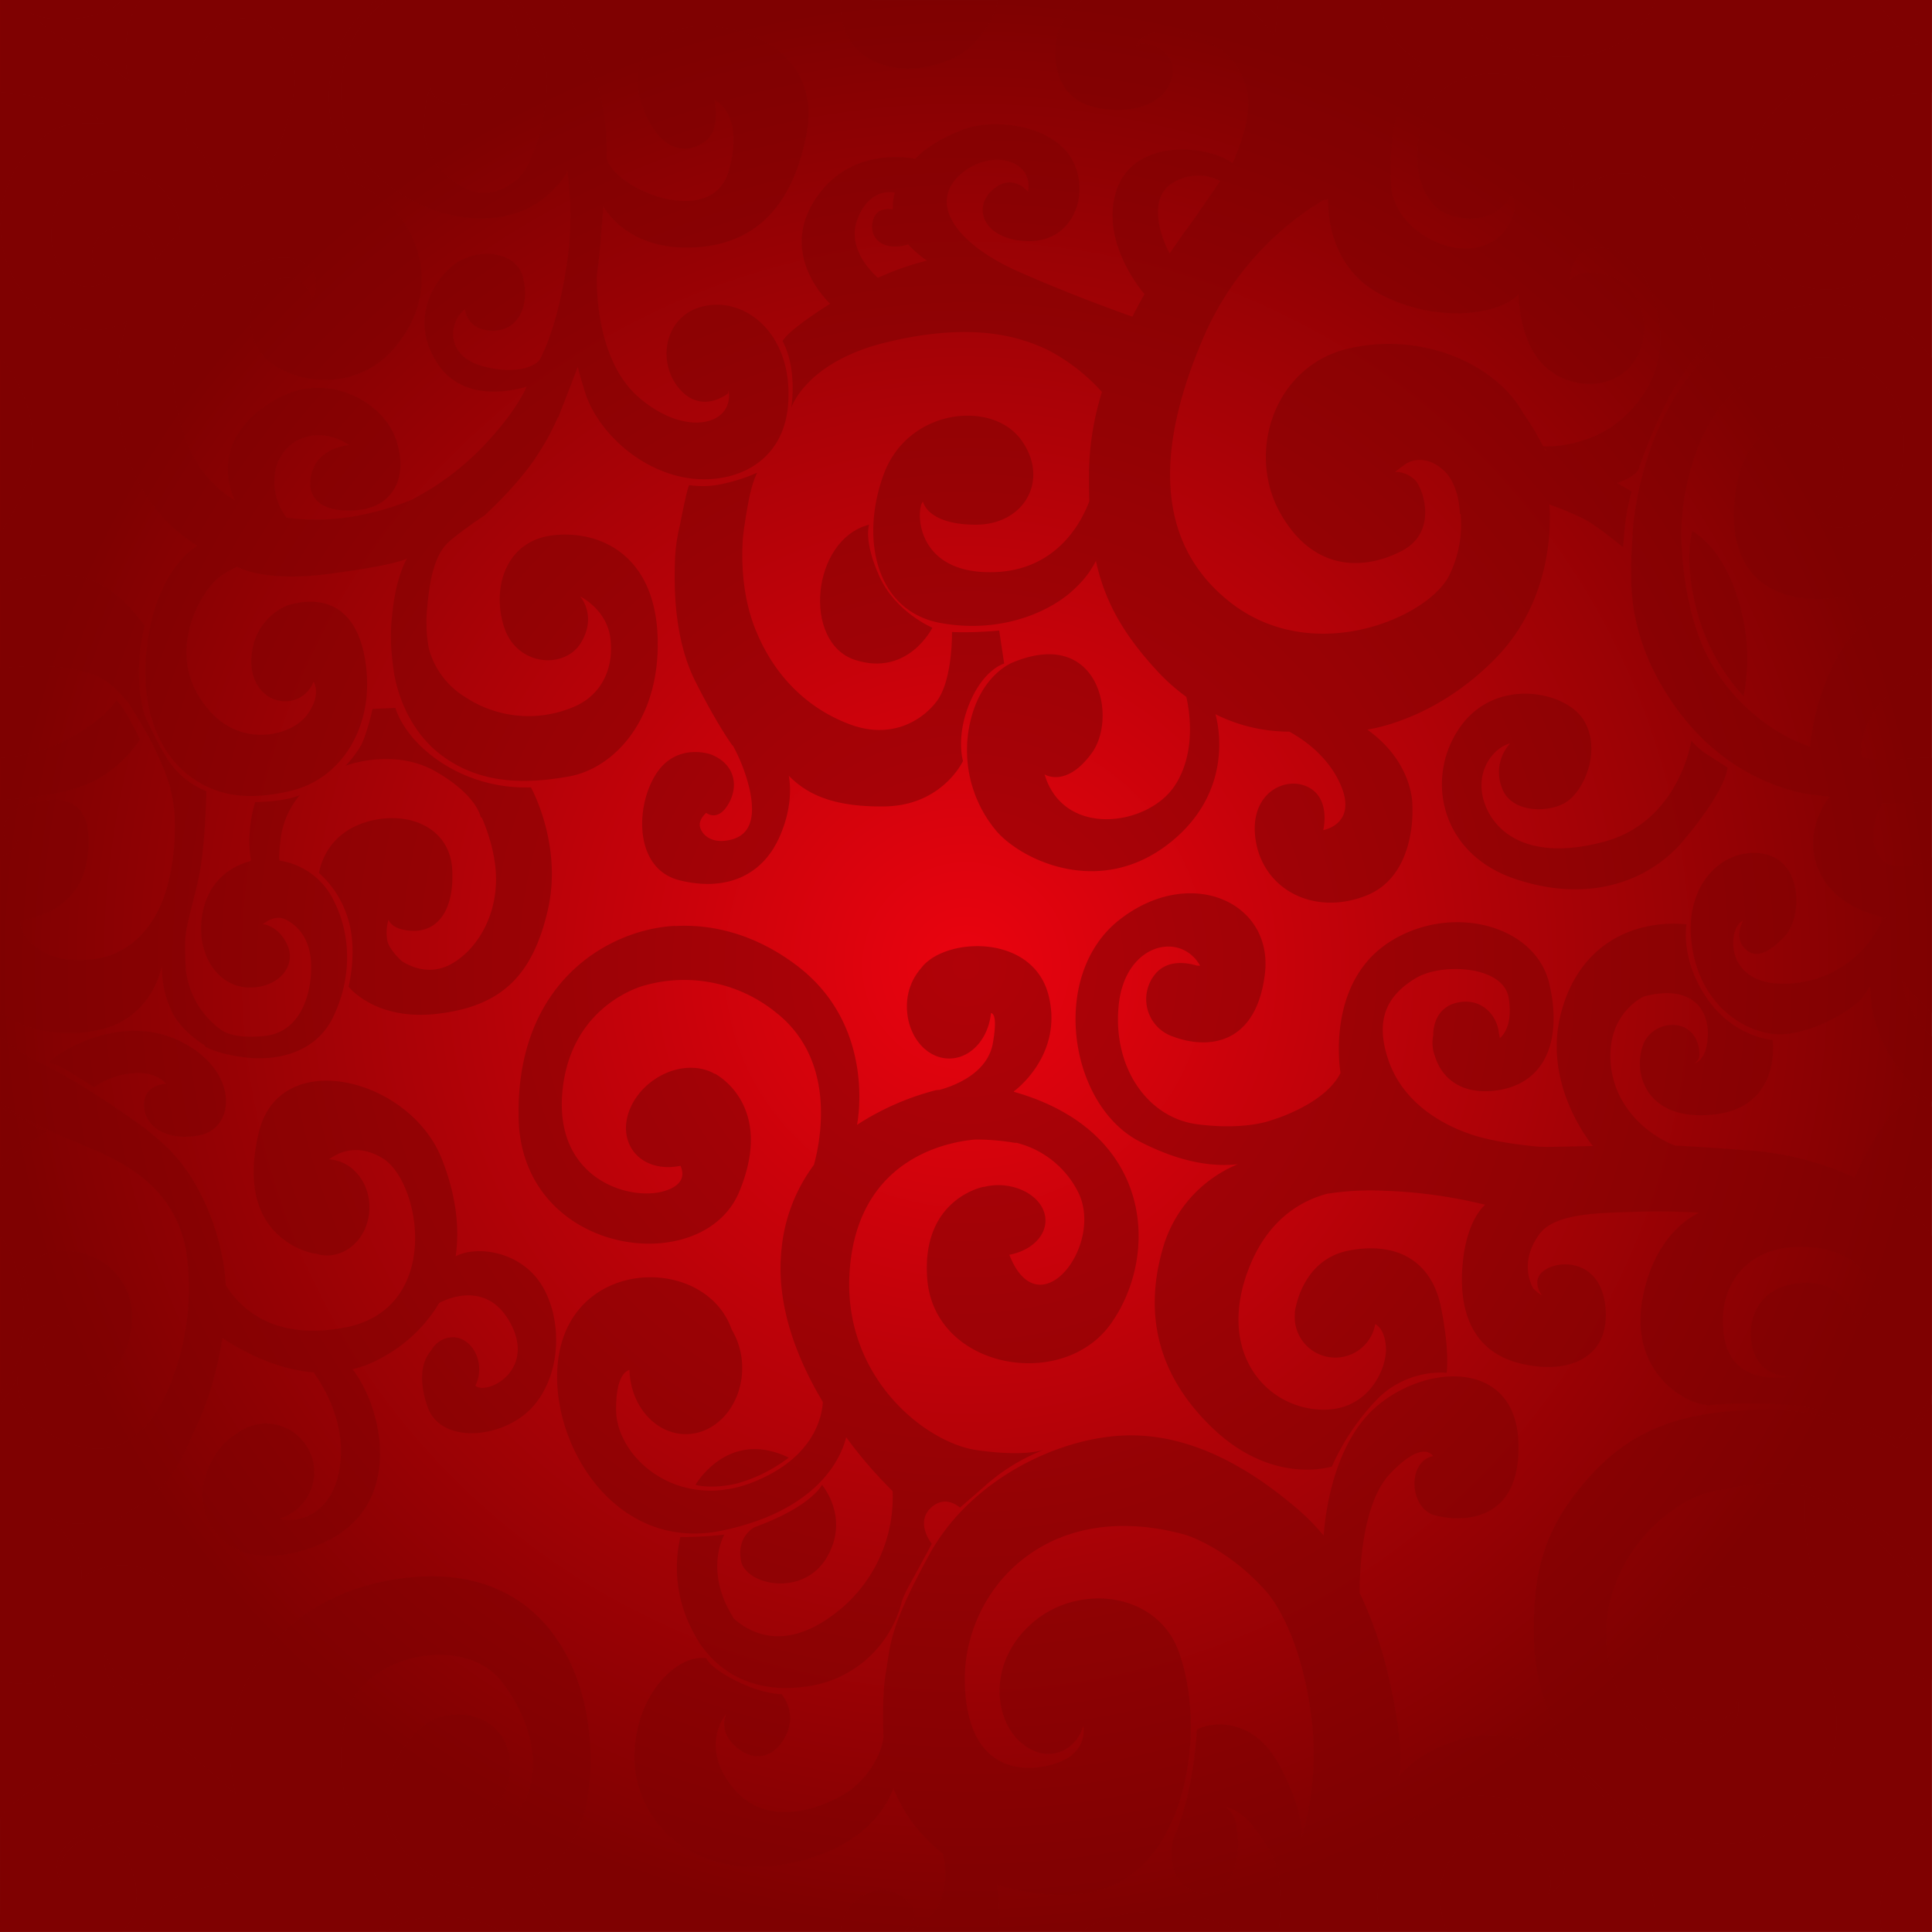 <svg xmlns="http://www.w3.org/2000/svg" xmlns:xlink="http://www.w3.org/1999/xlink" viewBox="0 0 500.01 500.04"><defs><style>.cls-1{fill:url(#radial-gradient);}.cls-2{opacity:0.54;}.cls-3{fill:#7f0101;}</style><radialGradient id="radial-gradient" cx="250" cy="250" r="250" gradientUnits="userSpaceOnUse"><stop offset="0" stop-color="#ea030f"/><stop offset="1" stop-color="#7f0101"/></radialGradient></defs><g id="Layer_2" data-name="Layer 2"><g id="Øàð_1" data-name="Øàð 1"><rect class="cls-1" width="500" height="500"/><g class="cls-2"><path class="cls-3" d="M187,396.1c24.75-5.23,30.63-18.74,32-24.13a113.67,113.67,0,0,0,12,13.91,37.66,37.66,0,0,1-15.81,32.37c-12.56,9.13-21.29,4.25-25.37.56-.12-.25-.22-.48-.38-.76-7.19-11.79-2-20.88-2-20.88a100.51,100.51,0,0,1-11.36.63,35,35,0,0,0,3.57,25c1,2,8.29,16.17,28.06,13.8a29.48,29.48,0,0,0,25.54-21.51s0-1.07,2.23-5.11,5.67-10.43,5.67-10.43-4.26-5.32-.4-9.16,7.7-.21,7.7-.21l5.88-5.1a50.28,50.28,0,0,1,15.89-9.89c-1.24.42-6.27,1.72-17.51.1-13.18-1.93-34.58-18.79-32.84-46,1.87-29.29,25-33.7,32.39-34.36a57.77,57.77,0,0,1,10.3.83,2.29,2.29,0,0,0,.52,0,24.51,24.51,0,0,1,16,12.87c6.72,13.69-10.23,35.65-17.86,16.11,5.36-1,9.35-4.57,9.35-8.87,0-5-5.5-9.15-12.27-9.15a15.61,15.61,0,0,0-3.73.48l0-.05s-16.21,3-14.59,23.84c1.8,23.22,34.86,29.17,47.43,11.71s11.55-49.79-25-60.13a.55.55,0,0,1,0-.14s12.8-9.17,9-24.69c-4-16.26-26.94-15.27-33-7.2a14.76,14.76,0,0,0-3.69,10c0,7.4,4.9,13.41,10.94,13.41,5.59,0,10.15-5.14,10.81-11.76.77.12,1.59,1.46.49,7.76-1.4,8-10.29,11.16-13.89,12.14a4.19,4.19,0,0,0-1.26.16,68.94,68.94,0,0,0-20,8.86l0-.06s5.27-25.4-15.61-41.18c-12.3-9.3-24-10.65-31.49-10.2l0-.05c-16.68.82-41.26,14.14-40.49,49.8s47.61,41.8,57.08,19.05-6.35-30.63-6.35-30.63l0,.07c-3.94-2.28-9.6-2.14-14.67.89-7,4.2-10.19,12.24-7.08,18,2.32,4.28,7.51,6.06,12.92,4.91.92,2.1,1,5.06-4.4,6.6-9,2.56-28.39-3.28-26.15-26S166.94,255,166.94,255a37.72,37.72,0,0,1,33.94,7.08c15.24,12,11.79,32,9.77,39.39a43.33,43.33,0,0,0-8.44,22.42c-1.35,14.18,4.19,28,10.75,38.95-.24,4-2.4,14.42-17.84,20.66-19.46,7.89-35.68-6.17-35.68-18.73,0-7.62,1.94-9.75,3.47-10.24.23,9.22,6.66,16.63,14.57,16.63,8.06,0,14.6-7.68,14.6-17.14a19.13,19.13,0,0,0-2.72-9.93c-6.14-17.66-35.59-18.85-43.3,1.31C138.16,366.09,155.79,402.7,187,396.1Z"/><path class="cls-3" d="M213.93,403.15c6.17-10.34-1.19-18.85-1.19-18.85s-2.77,5.62-17.41,10.93c0,0-4.69,2.22-3.59,8.6S207.76,413.51,213.93,403.15Z"/><path class="cls-3" d="M180,384.3s4.28,1.19,10.78-.38a39.57,39.57,0,0,0,13.35-6.68C188.33,369.6,180,384.3,180,384.3Z"/><path class="cls-3" d="M27,31.91s-9.7-.68-13.43,1.79S-1.62,45.33.32,61.76s16.11,25,26,23.55a19.86,19.86,0,0,0,6.45-2,59.56,59.56,0,0,0-2.22,22.19c1.46,17.36,9.55,29,20.56,35.75-.17.09-10,5.34-12.81,24.15-2.88,19,4,30.11,10.21,35s14,7.32,26.8,4.26,20.51-15.66,19.64-29.78-7.68-22-20.6-18.2a15.11,15.11,0,0,0-8.82,10.46c-1.92,8,2,13.36,6.72,14.21a7.84,7.84,0,0,0,8.89-4.92s2.29,3.3-1.73,8.66-16.58,8.42-25-.94S47.76,164.5,50.64,158s6.29-9,8.38-10.13c1.31-.68,2-1,2.28-1.22,1.86,1,8.83,3.88,24.26,1.82,18.42-2.47,19.81-4,19.81-4s-2.88,4.51-3.84,14.37a48.19,48.19,0,0,0-.1,10.86c.09,1,.23,2.23.46,3.87.61,4.42,3.4,15.48,12.91,22.29s20.43,7.23,32.39,5.1,23.83-15.06,23-36.32S155,137.11,143,138.55,127.2,152,130.43,162.2s15.62,11.15,19.9,4.17-.17-12-.17-12,6.72,3.23,7.77,10.55-1.75,15.22-10.3,18.37a29.75,29.75,0,0,1-27.24-2.89A21.19,21.19,0,0,1,111,167.92a37.13,37.13,0,0,1-.43-10.74c.79-9.19,2.53-14.29,5.76-17.1s9-6.64,9-6.64,8.82-7.91,13.79-15.74a63.66,63.66,0,0,0,5.3-9.8l.05.15s2.84-7.26,5.05-13.11c.39,1.55,1,3.68,1.9,6.6,2.67,8.59,11.75,18.48,23.76,21.6s27.77-1.56,28.83-19-10.68-27.06-21.36-25-12.81,14.31-6.94,21.33,12.72,1.32,12.72,1.32l.1-.79c1.6,8.84-10.95,12.48-23.23,1.82-10.36-9-10.92-26.27-10.84-31.46.24-1.87.46-3.71.64-5.44.13-1.2.23-2.35.32-3.44.45-5.57.65-8,.74-9.06.93,1.65,6.55,10.37,20.73,10.64,15.67.29,27.6-7.71,31.78-29.08S192.88,6.52,181.85,6.66s-20.44,7.56-15.52,20.94S179,39.44,182.79,36.35s2.1-10.52,2.1-10.52,8,3.51,3.67,18.48S159.28,49.25,157,41c0,0,.69-12.5-4.08-24S145.24,0,145.24,0H134.17s6.51,8.8,7.25,18.54-3,24.45-7.92,28.14-10.57,5.44-17.88-1.24-5.82-13.67-5.52-17.16a16.15,16.15,0,0,1,1.34-5.52s-.15,4.5,9.1,4.36,14.77-8.29,13.58-17S129.9,0,129.9,0H100.08S84.89,9.28,88.92,30.79s42.51,37.8,57.72,14l.15-.77,0,0a84.73,84.73,0,0,1-.45,26.57c-2.67,16.13-6.88,22.86-6.88,22.86v0l-.09.12.08-.16s-3.74,4.1-14.13,1.46-9.17-11.65-5-14.8c0,0,.51,5.5,7.24,5.52s9.61-6.71,7.78-13.86-12.49-7.65-18.16-3-11.17,14.89-3.66,25.77,22.78,5.55,22.78,5.55-2.1,5.51-10.13,14.28a70.35,70.35,0,0,1-18.76,14.54l-.6.36c-7,2.87-19.35,6.68-32.64,4.72a15.18,15.18,0,0,1-2.9-12.14c1.48-7.91,10.56-12.25,19.12-6.63,0,0-7.69.51-9.61,6.89s1.84,10.63,11.26,10,13.71-8.16,10.57-18-17-17.61-29.51-11.57C60.94,108.48,56,118.63,60.73,129.44c-11.08-6.63-14.79-18.72-15.81-30.5-1.34-15.35,10.14-28.1,20-30.7,3.71-1,7.94-2,11-1.3,5,1.16,7.47,5.44,4.8,10.45,0,0-1.6-7.59-9.61-5s-8.81,16.14-.53,21.86,22.42,6.24,31.24-3.9,9.34-22.12,3.2-32a28.36,28.36,0,0,0-14.6-11.58c-1.73-3.7-6.39-14.93-5-26C87,7.24,97.55,0,97.55,0H36.27s-3.58,4.3-3.73,12.29c-.14,7.48.89,8.6,1,8.71-.16-.12-8.85-6.85-15.5-10.16A32.74,32.74,0,0,1,7.93,3.32s2.56,2.2,11.66,1.47S31.67,0,31.67,0H.1v23.9s9.47.46,17.07,3.22S27,31.91,27,31.91ZM60.48,145.78l.11.2-.28-.14ZM60.22,5C69,3.38,78.33,10.3,75.94,24.25a66.66,66.66,0,0,1-8,22.23l-.59.16a42.81,42.81,0,0,0-10.5,4.79,30.8,30.8,0,0,0-2.08-7.12,26.21,26.21,0,0,0-6.26-9.16l-.6-6.39C47.3,22.36,51.48,6.66,60.22,5ZM39,46.64a15.84,15.84,0,0,1,7.51,13.21,59,59,0,0,0-6.12,7.49c-.05-.54-.11-1.09-.2-1.66-1.78-11.19-14-8.14-16-2s4,8.28,4,8.28-.27.88-2.8,1.75-6,.73-8.95-3.2S12,60.74,14.79,53,30.15,41.26,39,46.64Z"/><path class="cls-3" d="M8.52,113.36A34,34,0,0,0,.1,92.64v45.21S9.16,126.16,8.52,113.36Z"/><path class="cls-3" d="M36.22,191.38s-3.65-7.78-6.06-10.19c0,0-2.56,4.56-11.8,9.68A42.81,42.81,0,0,1,.1,196.1v11s16.32-.81,24.08-4.9A32.09,32.09,0,0,0,36.22,191.38Z"/><path class="cls-3" d="M24.41,266.8c15.28-2.63,17.51-17,17.51-17a26.67,26.67,0,0,0,2.47,11.85c2,4.28,6.22,7.41,8.67,8.95l-.06.2s3,2,10.65,2.89,17.89-.93,22.52-10.38,5.06-20.76.17-30.28a18.66,18.66,0,0,0-14-10.3s-.35-.85.43-6.63a22,22,0,0,1,4.8-10.31c-4.1,1.77-11.52,1.8-11.52,1.8a30.82,30.82,0,0,0-1.39,7.57,27.55,27.55,0,0,0,.3,7.5l-.3.25c-3.67.93-11,4.33-12.4,14.37s4.28,18.21,12.22,18.29,12.31-5.87,9.87-11.06S68,239.2,68,239.2,71.07,236.48,74,238s6.46,4.85,6.54,12.08-2.79,17-11.87,18S57,266.34,57,266.34l-.39-.27a22.24,22.24,0,0,1-8.45-14.63s-.32-3.49-.24-7.75,2.47-11,3.82-18.23,1.68-20.7,1.68-20.7a21.74,21.74,0,0,1-7.89-5.44c-3.5-3.87-6.12-10.31-8-13.88l-.06-.12A40,40,0,0,1,36,176a50.91,50.91,0,0,1,1.43-14S30,150.54,19.8,149.07a45.07,45.07,0,0,0-19.7,2v22s14.13-2.21,24.08,1.52c4,1.48,7.22,5,9.42,7.93,1.2,1.9,4.23,6.78,5.94,10.21,2.14,4.35,4.21,9.38,4.53,11.4a33.68,33.68,0,0,1,1.12,7,59.94,59.94,0,0,1-1.6,17.13C40.73,240,33.25,247.57,23.22,248.34s-13.13-2.64-15.6-4.65c-1.92-1.57-2.33-4.33-2.42-5.47,5.08-.75,15.84-3.68,17.46-16.48C24,211.42,20.43,208,16.32,207.21L16,207.1s-2.25-.78-9.1,1.18-6.8,8.54-4.83,9.44a2.72,2.72,0,0,0,2.61-.31A7.49,7.49,0,0,1,.1,221.82v40.33S9.13,269.44,24.41,266.8Z"/><path class="cls-3" d="M224.22,14.73c7.9,5.07,17,2.91,22.82.19S257.63,4.6,258.3.1L217.64,0S216.33,9.67,224.22,14.73Z"/><path class="cls-3" d="M403.52,14.77C424.69,15.07,428.44,0,428.44,0h-54.1S382.35,14.48,403.52,14.77Z"/><path class="cls-3" d="M113.49,262.34c16.33-2,24.36-9.87,28.28-26.8s-4.37-31.77-4.37-31.77A39.91,39.91,0,0,1,115.24,198c-10.91-6.72-12.9-14.79-12.9-14.79l-5.91.26s-1.53,6.7-3,9.42a27.38,27.38,0,0,1-4,5.28s12.48-4.77,23.39,1.53,11.61,11.91,11.61,11.91l.22-.13c1.67,3.85,3.94,10.39,3.71,17.07C128,239,122.14,247,115.94,249.92c-5,2.32-9.7.32-12-1.22-.85-.79-3.2-3.1-3.7-5.25a11.52,11.52,0,0,1,.33-5.46s.63,2.82,6.48,2.91,10.47-4.77,10-15.66-10.91-15.31-21-12.84-12.8,9.86-13.51,13.52a25.69,25.69,0,0,1,7.66,12.34c2.35,8.17,0,17.08,0,17.08S97.17,264.38,113.49,262.34Z"/><path class="cls-3" d="M259.88,171.73l-1.29-8.55s-1.59.21-5.69.38-6.52,0-6.52,0,.23,12.5-4,18-12.22,9.61-22.17,6S200.87,176.15,195.55,163c-3.69-9.12-3.65-18.76-3.28-23.84.11-1,.5-4.33,1.36-8.92,1-5.61,2.35-7.91,2.35-7.91a45.8,45.8,0,0,1-8.55,2.81,23.61,23.61,0,0,1-9.08.4c-.47.88-1.64,6.56-2.39,10.36a46.17,46.17,0,0,0-1.28,9.23c-.17,6.3-.43,19.91,5.33,31.31s9.51,16.44,9.51,16.44l.15.07a45.12,45.12,0,0,1,4.39,11.57c1.49,7.23.09,11.65-5.06,12.84s-7.51-1.61-7.86-3.49,1.64-3.5,1.64-3.5,3,2.49,5.78-2.37,1.4-10.46-4.62-12.76c0,0-8.91-3.23-14.23,5.19s-5.59,24.5,6.2,27.4,21.21-1,25.75-11.06c3.43-7.6,2.93-13.56,2.49-16,4.2,4.24,10.63,8.18,24.91,7.93,14.84-.25,20.17-11.74,20.17-11.74s-1.92-6.29,1.74-15.06S259.88,171.73,259.88,171.73Z"/><path class="cls-3" d="M221.3,170.79c13.7,4.43,20-8.33,20-8.33s-9.51-4-13.7-13.27-2.67-13.41-2.67-13.41C209.94,139.64,207.59,166.37,221.3,170.79Z"/><path class="cls-3" d="M214.85,78.62c-6,3.74-11.27,7.71-12.31,9.63a23.42,23.42,0,0,1,2.33,7.83,34.47,34.47,0,0,1-.1,9.5s3.69-11.93,24.69-17,33.44-2,41.73,2a49.54,49.54,0,0,1,14,10.86,74,74,0,0,0-3.36,20.68c0,2.65,0,5.17.09,7.59-1.85,5-8.2,17.94-24.79,18.37-20.59.54-20.07-16.51-18.26-18.29,0,0,1,6,13.7,6s19.2-11.85,11.6-22.09-29.29-7.94-35.5,9.16-1.66,35.42,14.78,38.38,29.42-3.5,35.09-9.29a24.77,24.77,0,0,0,5.09-6.8c2.21,10.19,6.86,18.81,16,28.65a51.56,51.56,0,0,0,7.39,6.55c.72,3.07,2.81,14.4-3.11,23.17-6.91,10.23-28.6,13.46-33.57-3.1,0,0,5.67,3.63,12.3-5.65s1.66-32.59-20.59-23.3c0,0-7.6,2.83-10.64,14.14a32.49,32.49,0,0,0,6.49,29.49c6.22,7.27,26.53,17.5,44.77,3.1,16.56-13.09,12.74-30.3,11.9-33.35a42.85,42.85,0,0,0,18.55,4.5h.54c2.91,1.55,10,6,13.36,13.91,4.29,10.1-4.56,11.58-4.56,11.58s2.07-8.22-4-11.18-15.61,1.89-13.4,14.28,15.06,19.12,28.46,13.87,12-23.43,12-23.43.39-10.9-11.65-19.55c4.25-.7,19.2-4.08,33.29-18.56,15-15.37,14.14-35.73,13.83-39.68a70.51,70.51,0,0,1,10.06,4.32,89.09,89.09,0,0,1,9,6.75s.22-2.48.53-6a56.15,56.15,0,0,1,1.7-8.46L418.55,125c1-.34,4.37-1.58,5.46-3.41a148.86,148.86,0,0,1,7.63-18.23,69.76,69.76,0,0,1,9.91-14.08s6.73-10.53-4.31-32-29.08-9.13-30-6.92c0,0,2-21.57-12.3-29.19-3.38-1.8-6.65-2.65-12.7-1.77,0,0-11,1.18-14.06,11.64S366.93,53.27,376,55.92s14.56-3.27,15.07-5.62c0,0,2.62,3-1,8.57s-11.5,7.22-19.51,3.24c-7.47-3.71-9.81-9.71-10.34-12.3a62.3,62.3,0,0,1,.67-17.62,45.45,45.45,0,0,1,7-16,23.81,23.81,0,0,1-7.42-6.53C357.82,6.08,357.21,0,357.21,0H330.87l-.95,9.29C328.11,7,323.15,1,320,0L280,0a16.11,16.11,0,0,0-6.84,12.76c-.29,8.73,3.76,14.73,13.67,15.58s16.37-3.57,16.66-9.76S296,10.7,295,11.45l-1,.75s.87-4.88,10.21-3.85,16.27,6.57,18.39,14.45c1.87,7-2.55,17.11-3.62,19.41-6.66-4.86-25.71-6.48-30.09,7.22-4,12.55,5.65,24.72,7.31,26.69-1.08,1.91-2.13,3.86-3.13,5.82-3.13-1.09-15.62-5.53-29.36-11.59-15.89-7-23.21-17.23-15.75-24.64s19.62-4.84,18.1,3.91c0,0-4.15-5.25-9.4-.27s-1.52,13.06,9.81,13.06,15.75-12.25,11.06-21-19.76-11.18-28.47-7.81-12.19,7.5-12.19,7.5l0,0c-4.06-.74-17.63-2.1-25.89,10.49C202.11,65.11,212.67,76.49,214.85,78.62Zm185,37.86-.18-.35.65.31ZM342.37,51.84l1.28-.3h.12c-.11,2.85,0,17.82,13.94,24.87,15.42,7.81,31.33,4.5,35.32-.33,0,0-.09,10.94,5.66,17.57s16.93,8,23.13,1.33,4.38-20.19-4.39-23.28-11.19.88-11.19.88.15-7.66,6.2-8.4S424.69,67.56,428,77.58s2.27,20.93-7.4,30.06c-8,7.53-17.95,8-21.22,7.86l-.1-.19-1.36-2.51c-1.36-2.5-3.78-6-3.78-6-6.65-12.09-25.4-21.07-44.91-16.65s-26.76,27-17.84,42.73,22.53,14.44,31.6,9.58,5.44-15.77,3.33-18.12a7.27,7.27,0,0,0-5.3-2.21l2.38-1.78c2.37-1.78,6.54-2.2,10.47,1.63S377.82,133,377.82,133l.19,0A29.68,29.68,0,0,1,375,149.05c-5.6,10.91-35.39,23.73-56.86,6.63s-17.23-44.2-6.35-69.11A77.28,77.28,0,0,1,342.37,51.84Zm-38.64-4.62a12.31,12.31,0,0,1,12.07-.38l-7.38,10.7c-1.93,2.57-3.84,5.26-5.7,8.06l0-.06C300.87,62.48,296.47,51.2,303.73,47.22ZM222,56.49c2.86-7.07,7.72-7,9.59-6.65a14,14,0,0,0-.53,4.35c-1.64-.26-4.51-.21-5.19,3.11-1,4.71,2.94,7.56,8.59,6.14.21-.06.4-.13.58-.2a26.54,26.54,0,0,0,4.87,4.2A75.15,75.15,0,0,0,227.2,71.9C224.89,69.83,219.09,63.69,222,56.49Z"/><path class="cls-3" d="M388.63,203.66c2.21,7,12.71,6.87,17.13,3.64s8.7-13.33,4.14-20.87S387.25,175.11,378,188s-5.53,32.86,14.09,39.46,35.1.27,43.66-10c11.49-13.72,11.33-18.85,11.33-18.85s-1.52-.94-4.7-3a20.5,20.5,0,0,1-4.67-3.89s-3.06,20.86-22.54,26.11-28.6-2.43-31.09-10.37,2.49-14,6.77-15.08A11,11,0,0,0,388.63,203.66Z"/><path class="cls-3" d="M492.32,63.12c6-14.68-6.22-23.31-15.28-20.95s-9.79,13-4.11,15.2,7.89-1.91,7.89-1.91c.41,4.65-3.67,11.25-11.57,6.53S458.6,47.62,467.66,35.5,500,24,500,24V0H486c3.47,7.7,11.48,11.34,11.48,11.34s-17.24.92-27.24,7.8-23.28,18.37-17.49,40.24S486.31,77.8,492.32,63.12Z"/><path class="cls-3" d="M494.84,261.71a21.54,21.54,0,0,1-2.63-8.93s.53,2.05,3.37,5,4.41,4.44,4.41,4.44V221.79s-1.77,2.64-9,2.34-7.57-10.48-3.81-16.2c.91,0,3.91-.05,7.07-.13a24.44,24.44,0,0,0,5.78-.71l0-10.9s-1.69-.4-8.33.31-9.78-.56-9.78-.56-1.4-4.64,2.94-11.45c6.21-9.75,15.15-11.37,15.15-11.37v-22s-17.15,6-23.9,17.89a60.38,60.38,0,0,0-7.64,24.2C456.6,189.34,445,178.53,440,165.65c-5.07-13.1-4.88-27.85-4.88-27.85h0A64.53,64.53,0,0,1,439,116.93c5.48-14.89,15.17-21.67,28.13-24s24.65,5.55,25.49,19.51-5.26,22.28-13.48,23.72-8.78-2.91-8.78-2.91,4.25-1.1,6.14-7.67-.74-12.11-4.84-14.78-19.49-3.8-22.44,16.32,7.69,29.26,25.07,27.72S500,137.66,500,137.66V92.72c-17.07-22.08-46.23-15.83-61.5,2.85-14.52,17.76-15.91,40.7-16,42.93s-.4,5.93-.34,8.42c.1,3.78-1.29,19.79,13.24,38.42s33.55,20.3,33.55,20.3l4.53.58c-1.27,1.62-7.52,10.47-2,20.57,3.48,6.38,10.58,9.55,16.92,10.82l-1.09.06a27.79,27.79,0,0,1-23.73,16.85c-18,1.33-16.45-14.83-12.44-16.24,0,0-2.35,4,.19,6.94s5.93,2,10.56-2.92S466.61,223,456.6,221s-20.64,7.18-18.85,22.79,12.85,23,21.38,23.82,20.44-6.06,23-9.65c.9-1.29,1.48-2.11,1.86-2.64a36,36,0,0,0,7.34,21.14c6.42,8.32,8.71,8.71,8.71,8.71l0-16.88A22.92,22.92,0,0,1,494.84,261.71Z"/><path class="cls-3" d="M487.15,291.69A76.19,76.19,0,0,0,480,304.77a78.39,78.39,0,0,0-26.83-7c-10.19-.77-16.26-1.13-19.7-1.3-6.88-2.64-16-10-16.66-21.89-.7-12.61,8.66-16.69,8.66-16.69,12.44-3.3,16.82,3.49,16.52,10.19s-3.58,7.17-3.58,7.17a2.52,2.52,0,0,0,1.4-2c.11-10.33-12-10.05-14.64-2.67s1,19.79,18.51,17.85,15.08-19.29,15.08-19.29-10-.6-17-10.79-5.28-19.11-5.28-19.11c-12.35-1.27-27.66,4.08-32.54,23.19-4.34,17,6,31.25,8.3,34.17l-11.58.23-2.4-.06v0c-2.64-.23-11.32-1.1-17.41-3.14-7.27-2.42-17.62-7.95-21.5-19.2s.3-17.17,7-21.25,22.69-3.29,24.08,5c1.2,7.07-1.48,9.85-2.26,10.5-.06-.42-.14-.84-.24-1.25-.41-4.5-4.32-9.21-10.53-8-6.59,1.3-6.49,7.94-6.47,8.48a9.68,9.68,0,0,0,.41,5.34c1.41,4.76,5.7,9.9,14.92,9.08,13-1.17,18.31-12.13,14.73-27.65s-25.7-21-41.41-10.87c-16.72,10.77-12.64,33.86-12.64,33.86-3.81,7.7-16,11.67-17.64,12.17l-.18.05s-6.66,2.72-19.3,1.07-21.9-14.46-20.3-30.75c1.56-16.07,16-19.3,21.07-10.29-.27,0-.52,0-.79,0-2.12-.66-7.13-1.72-10.43,1.72a10.22,10.22,0,0,0,4.38,16.69c8.36,3.1,21.2,2.61,23.59-16.11S308.08,223.74,289.77,238s-13.14,48,5.18,57.43c11.63,6,20,6.47,25.4,5.87a33.49,33.49,0,0,0-19.23,21.19c-4.68,15.62-2.89,32.2,12.74,47.14s30.85,9.9,30.85,9.9a60.18,60.18,0,0,1,12.05-17.75,23.24,23.24,0,0,1,17.64-6.5s.87-5.53-1.52-17.17-11.25-16.88-23.79-14.46-14,16.1-14,16.1h.06a10.18,10.18,0,0,0-.07,1.11,10.5,10.5,0,0,0,20.84,1.82c.85.46,2.47,1.85,2.76,5.89.39,5.53-4.68,17.85-18.72,16.1s-25.18-16.58-16.22-37.73c5-11.75,13.34-16.31,19.78-18a73.3,73.3,0,0,1,14.66-.77,125.65,125.65,0,0,1,26.16,3.62c-1.84,1.75-4.83,5.88-5.74,14.75-1.34,13.1,2.69,23.41,14.95,26.35s22.85-1.31,22-13.91-11.08-13.1-15.45-10.48-1,6.79-1,6.79a12.74,12.74,0,0,1-2.32-1.87c-1.84-3.44-2.35-8.68,1.68-14.08s15.29-5.41,25-5.73c5.94-.2,12.26,0,16.28.23-2.71,1.28-11.66,6.6-14.59,21.94-3.48,18.18,9.37,26.7,15.8,27.72l1,.21a125.36,125.36,0,0,1,22.2,0c10.17,1,23.8,7.36,25.94,8.38a.67.67,0,0,0,.66.44c.9,0,3.11-2.87,5.43-5.74a37.48,37.48,0,0,0,3.88-6.07V320.24s-.09-.83-1.88-3.09-4.53-3.8-5.38-4.74,1-2.86,3.59-5.83,3.67-4.23,3.67-4.23V286.48a28.54,28.54,0,0,1-4.41-3.1S491.79,285,487.15,291.69Zm-3.89,48.37-2.74,3S479,332.15,467.77,332s-15.8,7.9-14.43,15.8c1.64,9.49,10.61,8.31,10.61,8.31s-15.35,3.6-17.67-9.85,5.9-24.53,21.7-23.51a23.28,23.28,0,0,1,11.61,3.62c.16.2.33.4.51.59a42.27,42.27,0,0,1,6.23,7.89,6,6,0,0,1,.19.63v-.3a8.23,8.23,0,0,1,.48,1l0,.21A52.24,52.24,0,0,0,483.26,340.06Z"/><path class="cls-3" d="M491.05,374.7a62.11,62.11,0,0,0-34.13-9.9c-20.12.21-33.82,4.31-45.51,17.35S396.56,406.49,397,424.46a54.15,54.15,0,0,0,25.18,44.35c15.38,9.86,29.49,11.5,40.87,2.57s17.07-25.36,7.38-44.76-29.71-19.2-36.87-10.79-5.7,23.1,1.79,27.31,11.79,1.85,13.38-.51a4.71,4.71,0,0,0,.88-3.2,9.07,9.07,0,0,1-5.1,10.59c-7.69,3.9-25.18.31-28.44-21.87S430.8,388.52,443.33,386s24.76-4.42,37.29,4.82,16.75,14.17,15,16.22-1.58.93-5.05-3.39-12.33-11-16.12-13.55a33.34,33.34,0,0,0-7.21-3.7s-1.85,16.23,5.84,30.09,19.26,17,26.95,18.29v-71.5a67.9,67.9,0,0,1-5,7.11C491.86,374.36,491.05,374.7,491.05,374.7Z"/><path class="cls-3" d="M490.63,480.39c-5.41,8.34-4,17.71-3.66,19.54h13V470.21S496,472.06,490.63,480.39Z"/><path class="cls-3" d="M377.49,450.33c-10,3-14.32,8-15.53,9.66.58-2.23,1.29-8.7-2.27-24.65a107.57,107.57,0,0,0-7.81-23.15c0-5.46.56-23.05,7.84-30.75,8.68-9.17,11.16-4.6,11.16-4.6-6.8,1.47-6.15,13.53.45,15.32s22.48,2.26,21.63-19.06-23.95-20.25-36.9-8.93c-11.07,9.66-13.13,28.08-13.49,33.26a55.92,55.92,0,0,0-6.37-6.55c-10.11-8.72-25.49-19.4-43.5-19.4s-41.4,11.19-52.15,30.8-10,23.41-11.27,30.49c-.93,5.22-.78,13.05-.63,16.82v0c-.32,3.6-3.58,10.68-9.9,14.58s-20.44,9.24-29.18-1.64-1.58-19-1.58-19-2.22,4.11,2.1,8.22,9.91,3.9,13.17-2.36a9.72,9.72,0,0,0-1-10.93s-5,0-11.94-3.55-7.49-5.74-7.49-5.74c-7.4-1.22-18.53,9.23-18.63,25.45s14.43,32.14,39,27.83c21.27-3.74,26.87-16.34,28-19.64a41.75,41.75,0,0,0,3.5,6.81,42.3,42.3,0,0,0,9.28,10.07,21.14,21.14,0,0,1-.32,11.59c-2.21,6.36-9.17,8.63-9.17,8.63H258.3c.79-4.53-.13-11.41-.25-12.24a37.94,37.94,0,0,0,6.52,1.76c10.85,1.85,25,2.67,34.76-11s11.17-36.55,5.59-51.33-25.07-17.35-37-7.7-11.06,24.44-4.32,31,14.75,3.18,16.75-3.7c0,0,1.48,6.68-6.74,9.55s-23.28,2.77-23.91-20.64,20.54-48.46,57.09-38.4c0,0,11.06,3.29,21.28,15.1,0,0,7.9,8.72,11,29.77a77.25,77.25,0,0,1-2.13,33.37c0-3.09-.77-9.28-5.88-18.69-7.69-14.17-20.08-10.22-21.31-9.06a103.76,103.76,0,0,1-2.29,16.46c-1.89,8.11-3.79,11.6-3.79,11.6s-2.74,10.47,5.27,13.76,13.69-6.88,10.64-18.9a8.29,8.29,0,0,0-2.43-3s4,.61,7.69,5.75,5.48,7.39,6.22,13.86a55.05,55.05,0,0,1-.17,12.63l.15,0,0,0h26.34A30.08,30.08,0,0,1,361.48,476c7.9-12.21,24.13-13.24,33-8.83s11.27,11.61,10.32,17.05-4.11,5.95-4.11,5.95,2.32-2.36-1.58-10-16.22-7-21.07-2.15a17.39,17.39,0,0,0-5.27,15c.53,4.93,1.86,6.88,1.86,6.88h53.68s2-15.92-11.29-32.55S389.72,446.64,377.49,450.33Z"/><path class="cls-3" d="M233,490.59c-7.41-4.73-15.7,3.18-15.39,9.34h16.45S240.66,495.47,233,490.59Z"/><path class="cls-3" d="M37.25,285.63c-.31,5.15,5.12,10,14.44,8.17s10.25-16.64-4.81-24.21-31.37,2.27-34.17,5.3a31.23,31.23,0,0,1,6.37,3.18l5.28,3.33a20,20,0,0,1,9.94-3.64c6.21-.6,8.69,2.73,8.69,2.73S37.56,280.49,37.25,285.63Z"/><path class="cls-3" d="M6,296.84c3.1-2.14,6.05-3.9,6.05-3.9s-2.11-1-6.19-3.27S.1,286.41.1,286.41v16A34.76,34.76,0,0,1,6,296.84Z"/><path class="cls-3" d="M6.17,338.74C5.08,324.82.1,320,.1,320v40.59S7.25,352.66,6.17,338.74Z"/><path class="cls-3" d="M12.54,355c4.5,7.57,20.5,4.09,21.58-12.86S14.71,318.21,5.55,328.65a48.53,48.53,0,0,1,2,10.65,44.81,44.81,0,0,1-.34,7.81s2-3.78,4.53-4.08a7.29,7.29,0,0,1,3.62.21S8,347.42,12.54,355Z"/><path class="cls-3" d="M99.86,499.93h29.76s-3.69-3.16-13.12-3.88A26.18,26.18,0,0,0,99.86,499.93Z"/><path class="cls-3" d="M107.19,408.15c-33.62,2.73-50.27,28.73-47.47,49.28.35,2.55.78,4.88,1.25,7A177,177,0,0,0,46.72,452c-11-8.77-15.53-11.65-18.17-16.95s-1.08-7.26-1.08-7.26.3,6.06,7.45,7.87,14.13-3.33,14.13-13.93c0-13.31-12-17.1-18.48-16.64s-9.47,3.48-9.47,3.48.77-4.24-3-9.69c-3.13-4.56-4.61-5.72-5-6,.81.46,6.19,3.15,16.06-.08V394a46,46,0,0,0,4.92-3.25c9-4.58,13.19-13.24,15.8-19.59a75.2,75.2,0,0,0,5.74-15.65,90.31,90.31,0,0,0,1.94-9.19c5,3.28,13.77,8.07,23.6,8.87,3.33,4.7,8.49,14,6.73,24.8-2,12.5-11.44,14.4-15.63,13.05a12.56,12.56,0,0,0-3.45-24.62A12.4,12.4,0,0,0,61.29,371c-1.87,1.08-6.7,4.56-8.56,12.74-2.33,10.25,7.2,25.4,29.9,16,22.17-9.13,16.81-34.65,8.63-45.37a28.89,28.89,0,0,0,7.06-2.73,38.44,38.44,0,0,0,15.34-14.41c1.79-1,12.58-6.13,18.59,5.5,6.34,12.22-6.39,18.43-9.23,15.89a9.6,9.6,0,0,0,1-4.19c0-4.62-3.08-8.35-6.89-8.35a6.57,6.57,0,0,0-5.55,3.44c-1.65,1.88-3.82,6.19-.92,14.58,3.45,10,20.25,8.27,27.57-.43,8.06-9.58,7-25.4.43-33.2-6-7.07-15.94-7.89-20.74-5.33,1.21-8.11-.24-16.85-3.65-25.39-8.33-20.79-41.89-29.2-47.29-6.68-6.79,28.28,14.63,31.41,14.63,31.41v-.08a9.8,9.8,0,0,0,3,.52c6.09,0,11-5.59,11-12.47,0-6.67-4.64-12.07-10.46-12.41,2.73-2,7.57-4.08,13.85-.29,10,6,15.69,39.2-10,43.87-17.53,3.2-26.31-4.28-30.58-11a49.53,49.53,0,0,0-1-7.72A60.09,60.09,0,0,0,50,305.55a41,41,0,0,0-8.71-10.37,65.43,65.43,0,0,0-6.46-5.11c-11.41-8-17.78-11.7-24.46-15A43.51,43.51,0,0,1,.1,268.16v17c4.5,4.24,13.7,7.93,22.24,11.56s22.55,9.66,25.79,26.78a66.31,66.31,0,0,1-2.49,30.41c-.54,1.57-.94,2.44-.94,2.44l.08.05a53.08,53.08,0,0,1-3.5,7.61,29.57,29.57,0,0,1-2.46,3.69A21.84,21.84,0,0,1,32,373.41c-10.25,5.3-28.86-4.31-27.39-17.15a48.88,48.88,0,0,1-3.83,6.23l-.65.95v71.65a26,26,0,0,0,7.18.68,10.29,10.29,0,0,0,6.62-2.64s-.72,5.06,4.56,12.32,13.66,10.9,13.66,10.9a38.17,38.17,0,0,0-21.27,5.14C2.38,466.61.6,469.57.23,470.44l-.13.11L0,500l13.52-.11v0l18.14,0s6.68-5.3,2.17-16.8-14.6-7.71-17.23-2.72c-1.87,3.52-1.26,5.91-.73,7-1.06-2-3.23-7.86,4.76-12.31,9.78-5.45,16.93-4.54,27.18.91a56.24,56.24,0,0,1,15,11.35c-2-.14-5.65,0-11.94,1.66a23.81,23.81,0,0,0-14.5,10.9h61a16.24,16.24,0,0,1,3.62-3.28l3.09-1.87a41.84,41.84,0,0,1-8.4-12.36,102.72,102.72,0,0,1-5.75-15.37l-.2.16c-1.24-5.54-2.85-16.55.94-25.88,5.3-13.07,29.62-18.38,39.21-6s10.9,27.58,2.36,35.34c-7,6.4-12.59,2.71-13.23,1.07,0,0,11-.35,12.78-12s-8-18.53-18.57-15.08c-4.87,1.58-11.4,9.17-13.14,17.75-2,10.15,5.77,25.64,24.64,26.36a58.56,58.56,0,0,1,5.6,5.46,41.85,41.85,0,0,1,4.08,5.72h10.94l-9-14s15.4-2.23,16.44-27.66S140.8,405.42,107.19,408.15Z"/><path class="cls-3" d="M438,137.51s-2.39,6.7,1.1,20.37a52.59,52.59,0,0,0,12.14,22.31,51.2,51.2,0,0,0-1.5-25.41C445.33,140.91,438,137.51,438,137.51Z"/><path class="cls-3" d="M280,499.89l40.59,0s-5.47-4.09-19.76-5S280,499.89,280,499.89Z"/></g></g></g></svg>